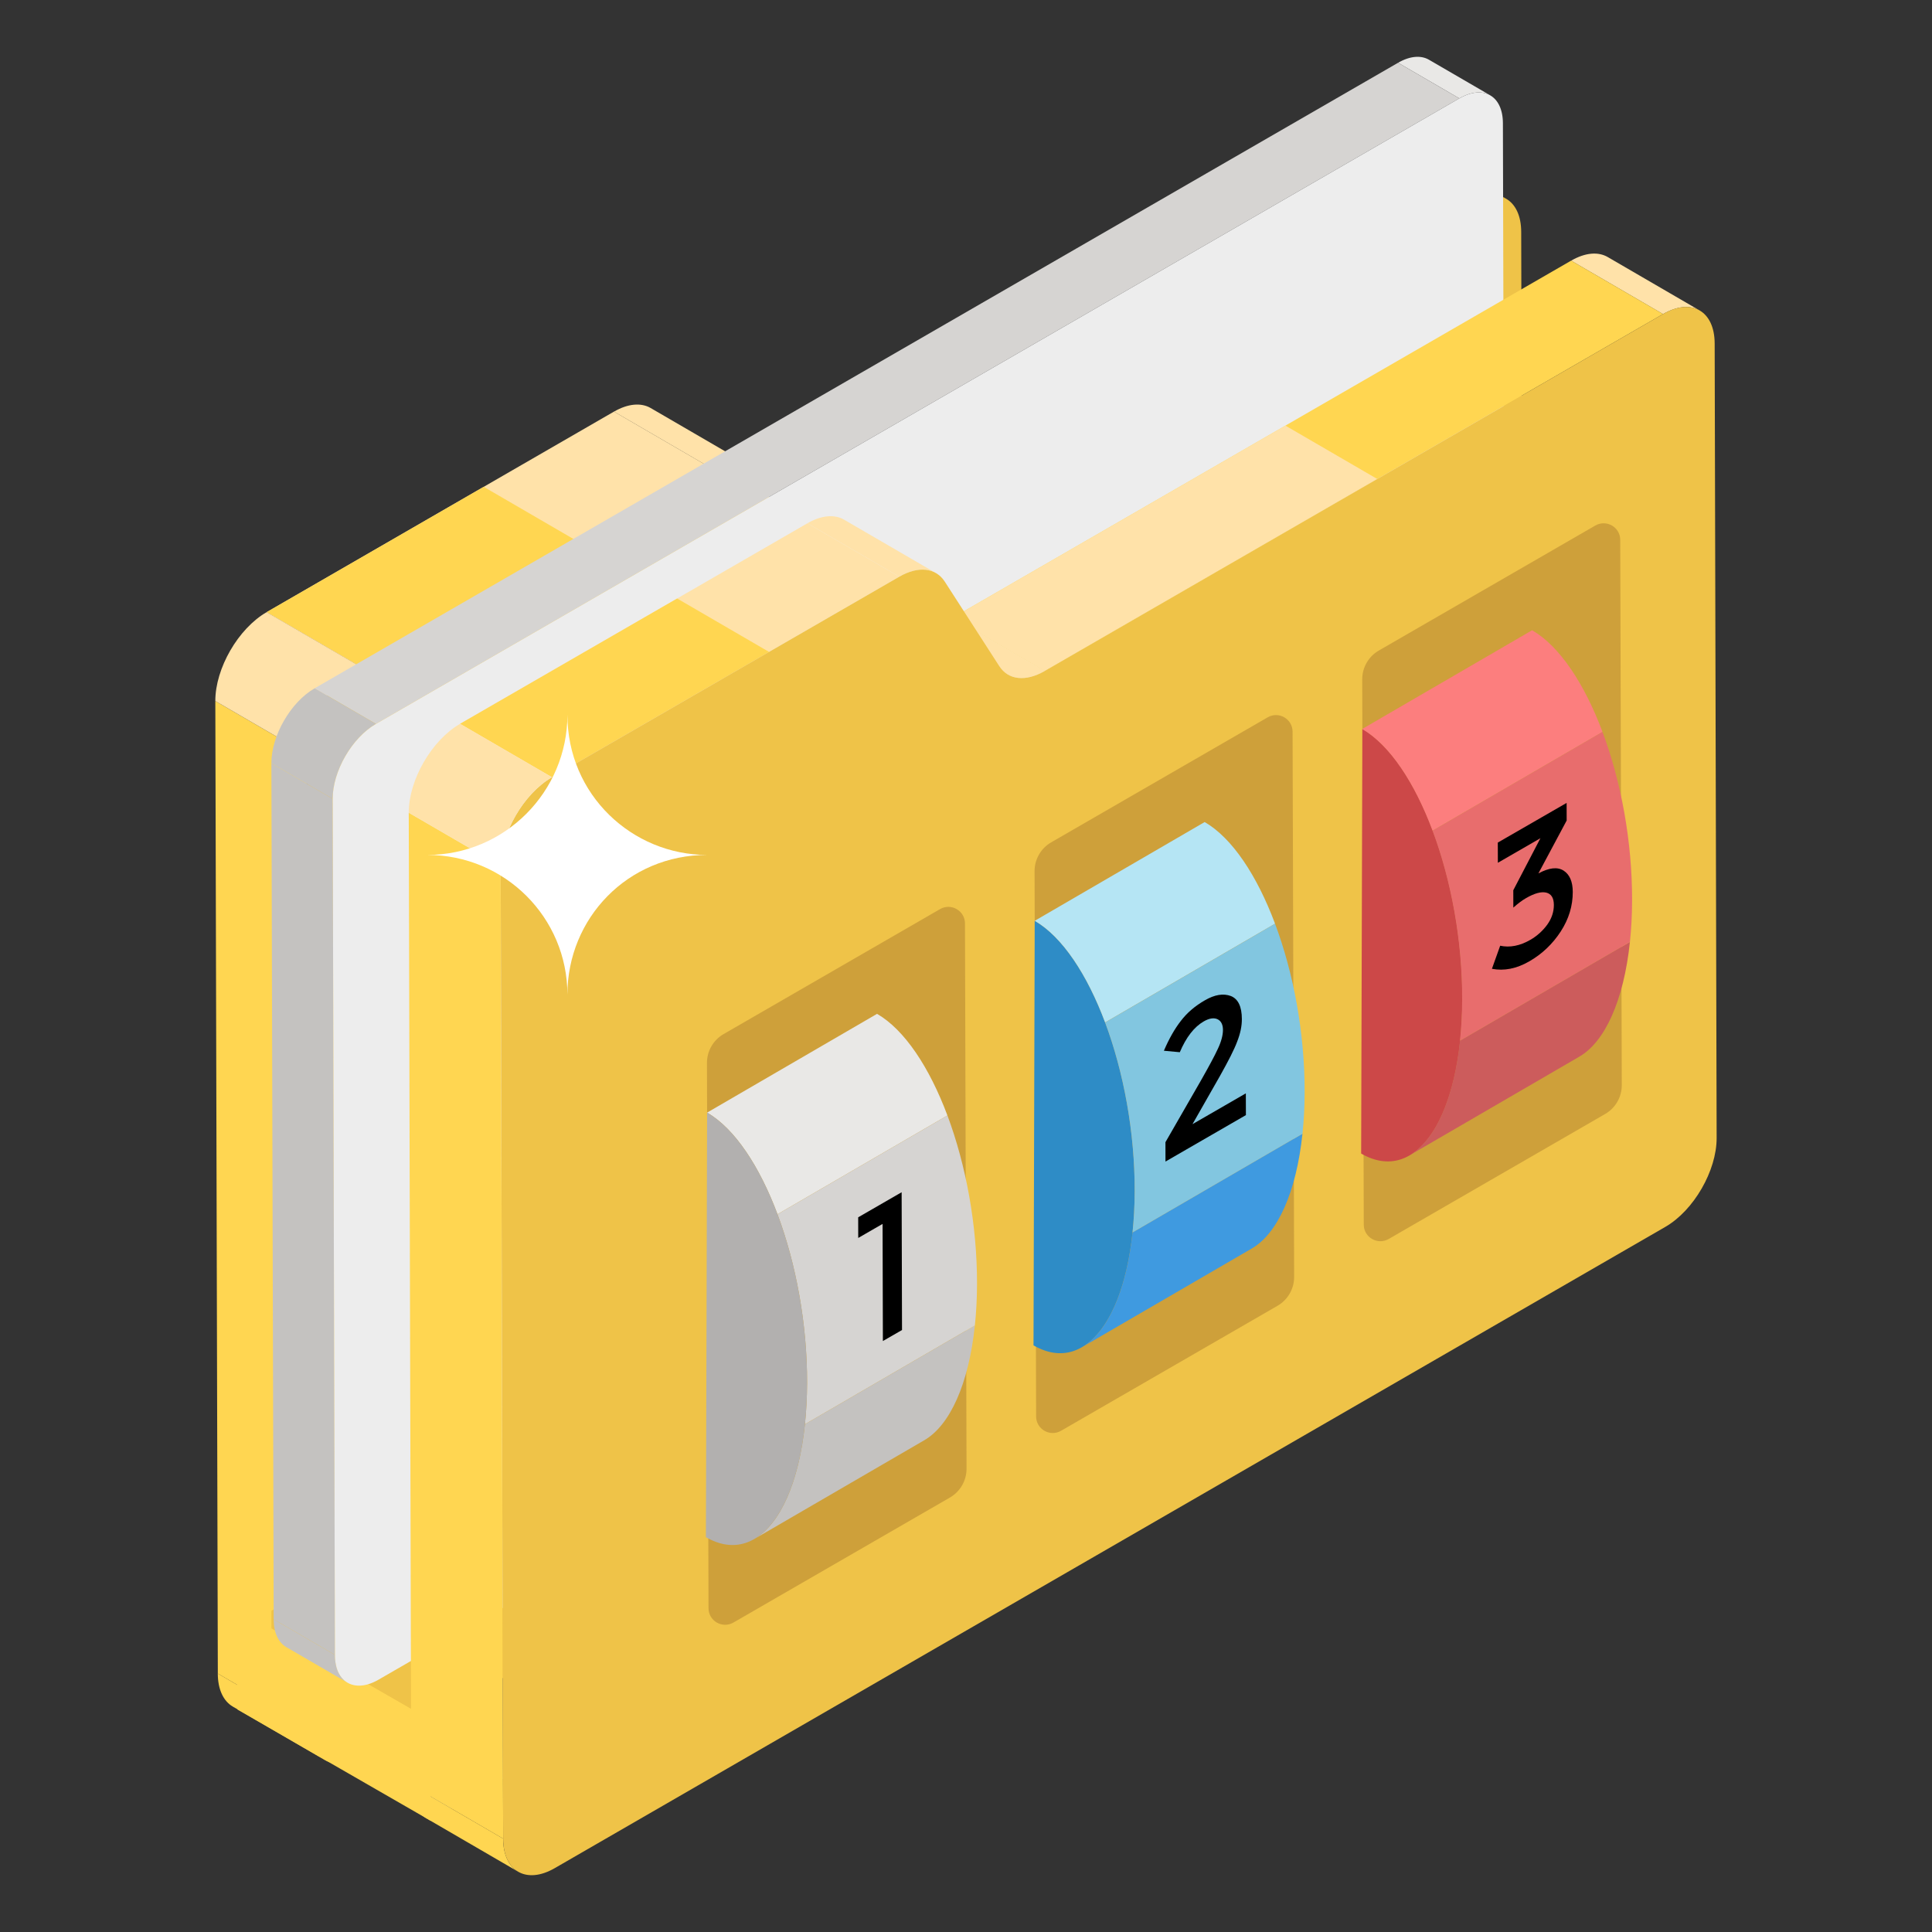 <svg xmlns="http://www.w3.org/2000/svg" enable-background="new 0 0 51 51" viewBox="0 0 51 51"><rect x="0" y="0" width="51" height="51" fill="#333333" stroke="none"/><g enable-background="new"><path fill="#FFE2A9" d="M37.335,3.838l2.426,1.41c-0.247-0.144-0.589-0.123-0.967,0.095l-2.426-1.41
						C36.746,3.715,37.088,3.694,37.335,3.838z"/><path fill="#FFD651" d="M8.572,46.46l-2.426-1.41c-0.244-0.142-0.395-0.444-0.397-0.873l2.426,1.41
						C8.177,46.017,8.328,46.319,8.572,46.46z"/><polygon fill="#FFD651" points="22.471 14.767 20.045 13.357 36.368 3.933 38.794 5.343"/><polygon fill="#FFE2A9" points="22.471 14.767 20.045 13.357 24.683 10.679 27.109 12.089"/><path fill="#FFE2A9" d="M21.504 14.862l-2.426-1.41c.252.147.599.118.967-.095l2.426 1.41C22.103 14.979 21.756 15.009 21.504 14.862zM17.176 10.771l2.426 1.41c-.253-.147-.6-.118-.968.095l-2.426-1.41C16.576 10.653 16.923 10.624 17.176 10.771z"/><polygon fill="#FFD651" points="8.176 45.588 5.75 44.178 5.684 18.505 8.11 19.915"/><polygon fill="#FFE2A9" points="9.465 17.569 7.039 16.159 16.208 10.865 18.634 12.275"/><polygon fill="#FFD651" points="9.465 17.569 7.039 16.159 12.769 12.851 15.195 14.261"/><path fill="#EFC348" d="M18.634,12.275c0.5-0.289,0.961-0.239,1.2,0.131l1.437,2.229
						c0.238,0.37,0.699,0.42,1.199,0.131l16.323-9.424c0.751-0.434,1.361-0.085,1.363,0.778
						l0.052,20.972c0.002,0.863-0.604,1.914-1.355,2.347L9.539,46.366
						c-0.751,0.434-1.361,0.085-1.363-0.778L8.11,19.915c-0.002-0.862,0.604-1.913,1.355-2.346
						L18.634,12.275z"/><path fill="#FFE2A9" d="M8.11,19.915l-2.426-1.41c-0.002-0.862,0.604-1.913,1.355-2.346l2.426,1.41
						C8.714,18.003,8.108,19.053,8.11,19.915z"/></g><g enable-background="new"><polygon fill="#FFD651" points="11.36 45.398 6.258 42.461 6.265 45.125 11.367 48.063"/><polygon fill="#EFC348" points="19.567 40.688 14.465 37.722 7.164 42.522 11.36 45.398"/><polygon fill="#5B5A59" points="11.36 45.398 11.367 48.063 19.574 43.325 19.567 40.688"/></g><polygon fill="#EFC348" points="7.164 42.522 7.164 42.984 10.85 45.105 10.382 43.963"/><g enable-background="new"><path fill="#E9E8E6" d="M37.721,1.577l1.618,0.94c-0.209-0.121-0.497-0.104-0.816,0.08l-1.618-0.94
						C37.224,1.473,37.513,1.456,37.721,1.577z"/><path fill="#C4C2C0" d="M9.176,44.42L7.558,43.48c-0.206-0.12-0.333-0.374-0.334-0.735l1.618,0.94
						C8.843,44.047,8.97,44.301,9.176,44.42z"/><polygon fill="#C4C2C0" points="8.842 43.685 7.224 42.745 7.164 20.147 8.782 21.087"/><polygon fill="#D6D4D2" points="9.924 19.109 8.306 18.169 36.905 1.657 38.523 2.597"/><path fill="#C4C2C0" d="M8.782,21.087l-1.618-0.94c-0.002-0.727,0.509-1.613,1.142-1.978l1.618,0.94
						C9.291,19.475,8.78,20.36,8.782,21.087z"/><path fill="#EDEDED" d="M38.523,2.597c0.633-0.365,1.148-0.073,1.15,0.655l0.06,22.598
						c0.002,0.727-0.51,1.613-1.143,1.979L9.991,44.34c-0.633,0.365-1.148,0.072-1.15-0.655
						L8.782,21.087c-0.002-0.727,0.509-1.613,1.142-1.978L38.523,2.597z"/></g><g enable-background="new"><path fill="#FFE2A9" d="M42.441,6.786l2.426,1.41c-0.247-0.144-0.589-0.123-0.967,0.095l-2.426-1.41
						C41.852,6.662,42.194,6.642,42.441,6.786z"/><path fill="#FFD651" d="M13.678,49.408l-2.426-1.41c-0.244-0.142-0.395-0.444-0.397-0.873l2.426,1.41
						C13.283,48.965,13.434,49.266,13.678,49.408z"/><polygon fill="#FFD651" points="27.577 17.715 25.151 16.305 41.474 6.88 43.9 8.29"/><polygon fill="#FFE2A9" points="27.577 17.715 25.151 16.305 33.931 11.235 36.358 12.645"/><path fill="#FFE2A9" d="M26.61 17.81l-2.426-1.41c.252.147.599.118.967-.095l2.426 1.41C27.209 17.927 26.862 17.956 26.61 17.81zM22.281 13.718l2.426 1.41c-.253-.147-.6-.118-.968.095l-2.426-1.41C21.682 13.601 22.029 13.571 22.281 13.718z"/><polygon fill="#FFD651" points="13.282 48.536 10.855 47.126 10.79 21.453 13.216 22.863"/><polygon fill="#FFE2A9" points="14.571 20.517 12.145 19.107 21.314 13.813 23.74 15.223"/><polygon fill="#FFD651" points="14.571 20.517 12.145 19.107 17.875 15.799 20.301 17.209"/><path fill="#EFC348" d="M23.74,15.223c0.5-0.289,0.961-0.239,1.2,0.131l1.437,2.229
						c0.238,0.37,0.699,0.42,1.199,0.131L43.9,8.29c0.751-0.434,1.361-0.085,1.363,0.778
						l0.052,20.972c0.002,0.863-0.604,1.914-1.355,2.347L14.645,49.314
						c-0.751,0.434-1.361,0.085-1.363-0.778l-0.065-25.673c-0.002-0.862,0.604-1.913,1.355-2.346
						L23.74,15.223z"/><path fill="#FFE2A9" d="M13.216,22.863l-2.426-1.41c-0.002-0.862,0.604-1.913,1.355-2.346l2.426,1.41
						C13.82,20.95,13.214,22.001,13.216,22.863z"/></g><path fill="#CEA03A" d="M25.473,24.376l0.041,14.393c0.001,0.314-0.166,0.605-0.438,0.762
							l-5.715,3.3c-0.292,0.168-0.657-0.041-0.658-0.378l-0.041-14.393
							c-0.001-0.314,0.166-0.605,0.438-0.762l5.715-3.3C25.107,23.83,25.472,24.04,25.473,24.376z"/><path fill="#C4C2C0" d="M19.914,40.625l4.486-2.607c0.675-0.392,1.172-1.485,1.334-3.028l-4.486,2.607
							C21.086,39.14,20.589,40.233,19.914,40.625z"/><path fill="#E9E8E6" d="M23.152,26.763l-4.486,2.607c0.727,0.42,1.382,1.413,1.858,2.683l4.486-2.607
							C24.534,28.176,23.879,27.183,23.152,26.763z"/><path fill="#D6D4D2" d="M25.01,29.446l-4.486,2.607c0.486,1.299,0.785,2.887,0.781,4.453
							c-0.001,0.384-0.021,0.748-0.057,1.09l4.486-2.607c0.036-0.342,0.056-0.706,0.057-1.09
							C25.795,32.334,25.496,30.745,25.01,29.446z"/><g><path fill="#B2B0AF" d="M18.666,29.37c1.47,0.849,2.648,4.039,2.639,7.136
							c-0.009,3.09-1.201,4.919-2.671,4.071L18.666,29.37z"/></g><g><path fill="#CEA03A" d="M34.121,19.314l0.041,14.393c0.001,0.314-0.166,0.605-0.438,0.762
							l-5.715,3.3c-0.292,0.168-0.657-0.041-0.658-0.378l-0.041-14.393
							c-0.001-0.314,0.166-0.605,0.438-0.762l5.715-3.3C33.755,18.767,34.12,18.977,34.121,19.314z"/><path fill="#2E8CC6" d="M27.314,24.307c1.47,0.849,2.648,4.039,2.639,7.136
							c-0.009,3.09-1.201,4.919-2.671,4.071L27.314,24.307z"/><path fill="#3F9AE0" d="M28.562,35.562l4.486-2.607c0.675-0.392,1.172-1.485,1.334-3.028l-4.486,2.607
							C29.735,34.077,29.237,35.17,28.562,35.562z"/><path fill="#B5E5F4" d="M31.8,21.7l-4.486,2.607c0.727,0.42,1.382,1.413,1.858,2.683l4.486-2.607
							C33.182,23.113,32.527,22.12,31.8,21.7z"/><path fill="#82C6E0" d="M33.658,24.384l-4.486,2.607c0.486,1.299,0.785,2.887,0.781,4.453
							c-0.001,0.384-0.021,0.748-0.057,1.09l4.486-2.607c0.036-0.342,0.056-0.706,0.057-1.09
							C34.444,27.271,34.145,25.682,33.658,24.384z"/></g><g><path fill="#CEA03A" d="M42.77,14.251l0.041,14.393c0.001,0.314-0.166,0.605-0.438,0.762
							l-5.715,3.3c-0.292,0.168-0.657-0.041-0.658-0.378l-0.041-14.393
							c-0.001-0.314,0.166-0.605,0.438-0.762l5.715-3.3C42.404,13.704,42.769,13.914,42.77,14.251z"/><path fill="#CC4848" d="M35.963,19.244c1.47,0.849,2.648,4.039,2.639,7.136
							c-0.009,3.09-1.201,4.919-2.671,4.071L35.963,19.244z"/><path fill="#CC5C5C" d="M37.206,30.499l4.486-2.607c0.675-0.392,1.172-1.485,1.334-3.028l-4.486,2.607
							C38.379,29.014,37.881,30.107,37.206,30.499z"/><path fill="#FC7E7E" d="M40.444,16.637l-4.486,2.607c0.727,0.42,1.382,1.413,1.858,2.683l4.486-2.607
							C41.826,18.05,41.171,17.057,40.444,16.637z"/><path fill="#E86D6D" d="M42.302,19.321l-4.486,2.607c0.486,1.299,0.785,2.887,0.781,4.453
							c-0.001,0.384-0.021,0.748-0.057,1.09l4.486-2.607c0.036-0.342,0.056-0.706,0.057-1.09
							C43.088,22.208,42.789,20.619,42.302,19.321z"/></g><path fill="#FFF" d="M18.666,22.568c-2.097,0-3.688,1.673-3.688,3.688c0-2.036-1.652-3.688-3.7-3.688
		c2.051,0,3.7-1.672,3.7-3.7C14.978,20.984,16.692,22.568,18.666,22.568z"/><g><polygon points="23.801 31.472 23.811 35.109 23.306 35.4 23.298 32.308 22.655 32.679 22.654 32.134"/></g><g><path d="M31.805,26.406c0.26-0.15,0.485-0.188,0.685-0.114c0.195,0.077,0.291,0.28,0.292,0.608
			c0.001,0.184-0.039,0.379-0.123,0.594c-0.079,0.213-0.234,0.514-0.453,0.905l-0.727,1.276
			l1.408-0.813l0.002,0.574l-2.123,1.226l-0.001-0.511l0.936-1.627
			c0.209-0.368,0.358-0.644,0.448-0.839c0.09-0.19,0.134-0.359,0.134-0.497
			c-0-0.143-0.051-0.241-0.146-0.284c-0.095-0.043-0.215-0.025-0.36,0.058
			c-0.255,0.147-0.464,0.417-0.633,0.814l-0.42-0.039c0.134-0.313,0.284-0.578,0.448-0.788
			C31.335,26.735,31.545,26.556,31.805,26.406z"/></g><g><path d="M41.355,21.195l0.001,0.465l-0.746,1.396c0.285-0.153,0.504-0.176,0.665-0.074
			c0.16,0.103,0.241,0.292,0.242,0.561c0.001,0.367-0.103,0.714-0.317,1.045
			c-0.214,0.33-0.493,0.595-0.828,0.788c-0.339,0.196-0.669,0.26-0.989,0.198l0.218-0.609
			c0.255,0.054,0.52,0.004,0.799-0.157c0.18-0.104,0.329-0.242,0.444-0.4
			c0.12-0.167,0.174-0.342,0.174-0.52c-0.001-0.184-0.066-0.289-0.196-0.324
			c-0.13-0.034-0.31,0.012-0.54,0.145c-0.115,0.066-0.225,0.153-0.334,0.25l-0.001-0.459
			l0.716-1.373l-1.123,0.648l-0.002-0.533L41.355,21.195z"/></g></svg>